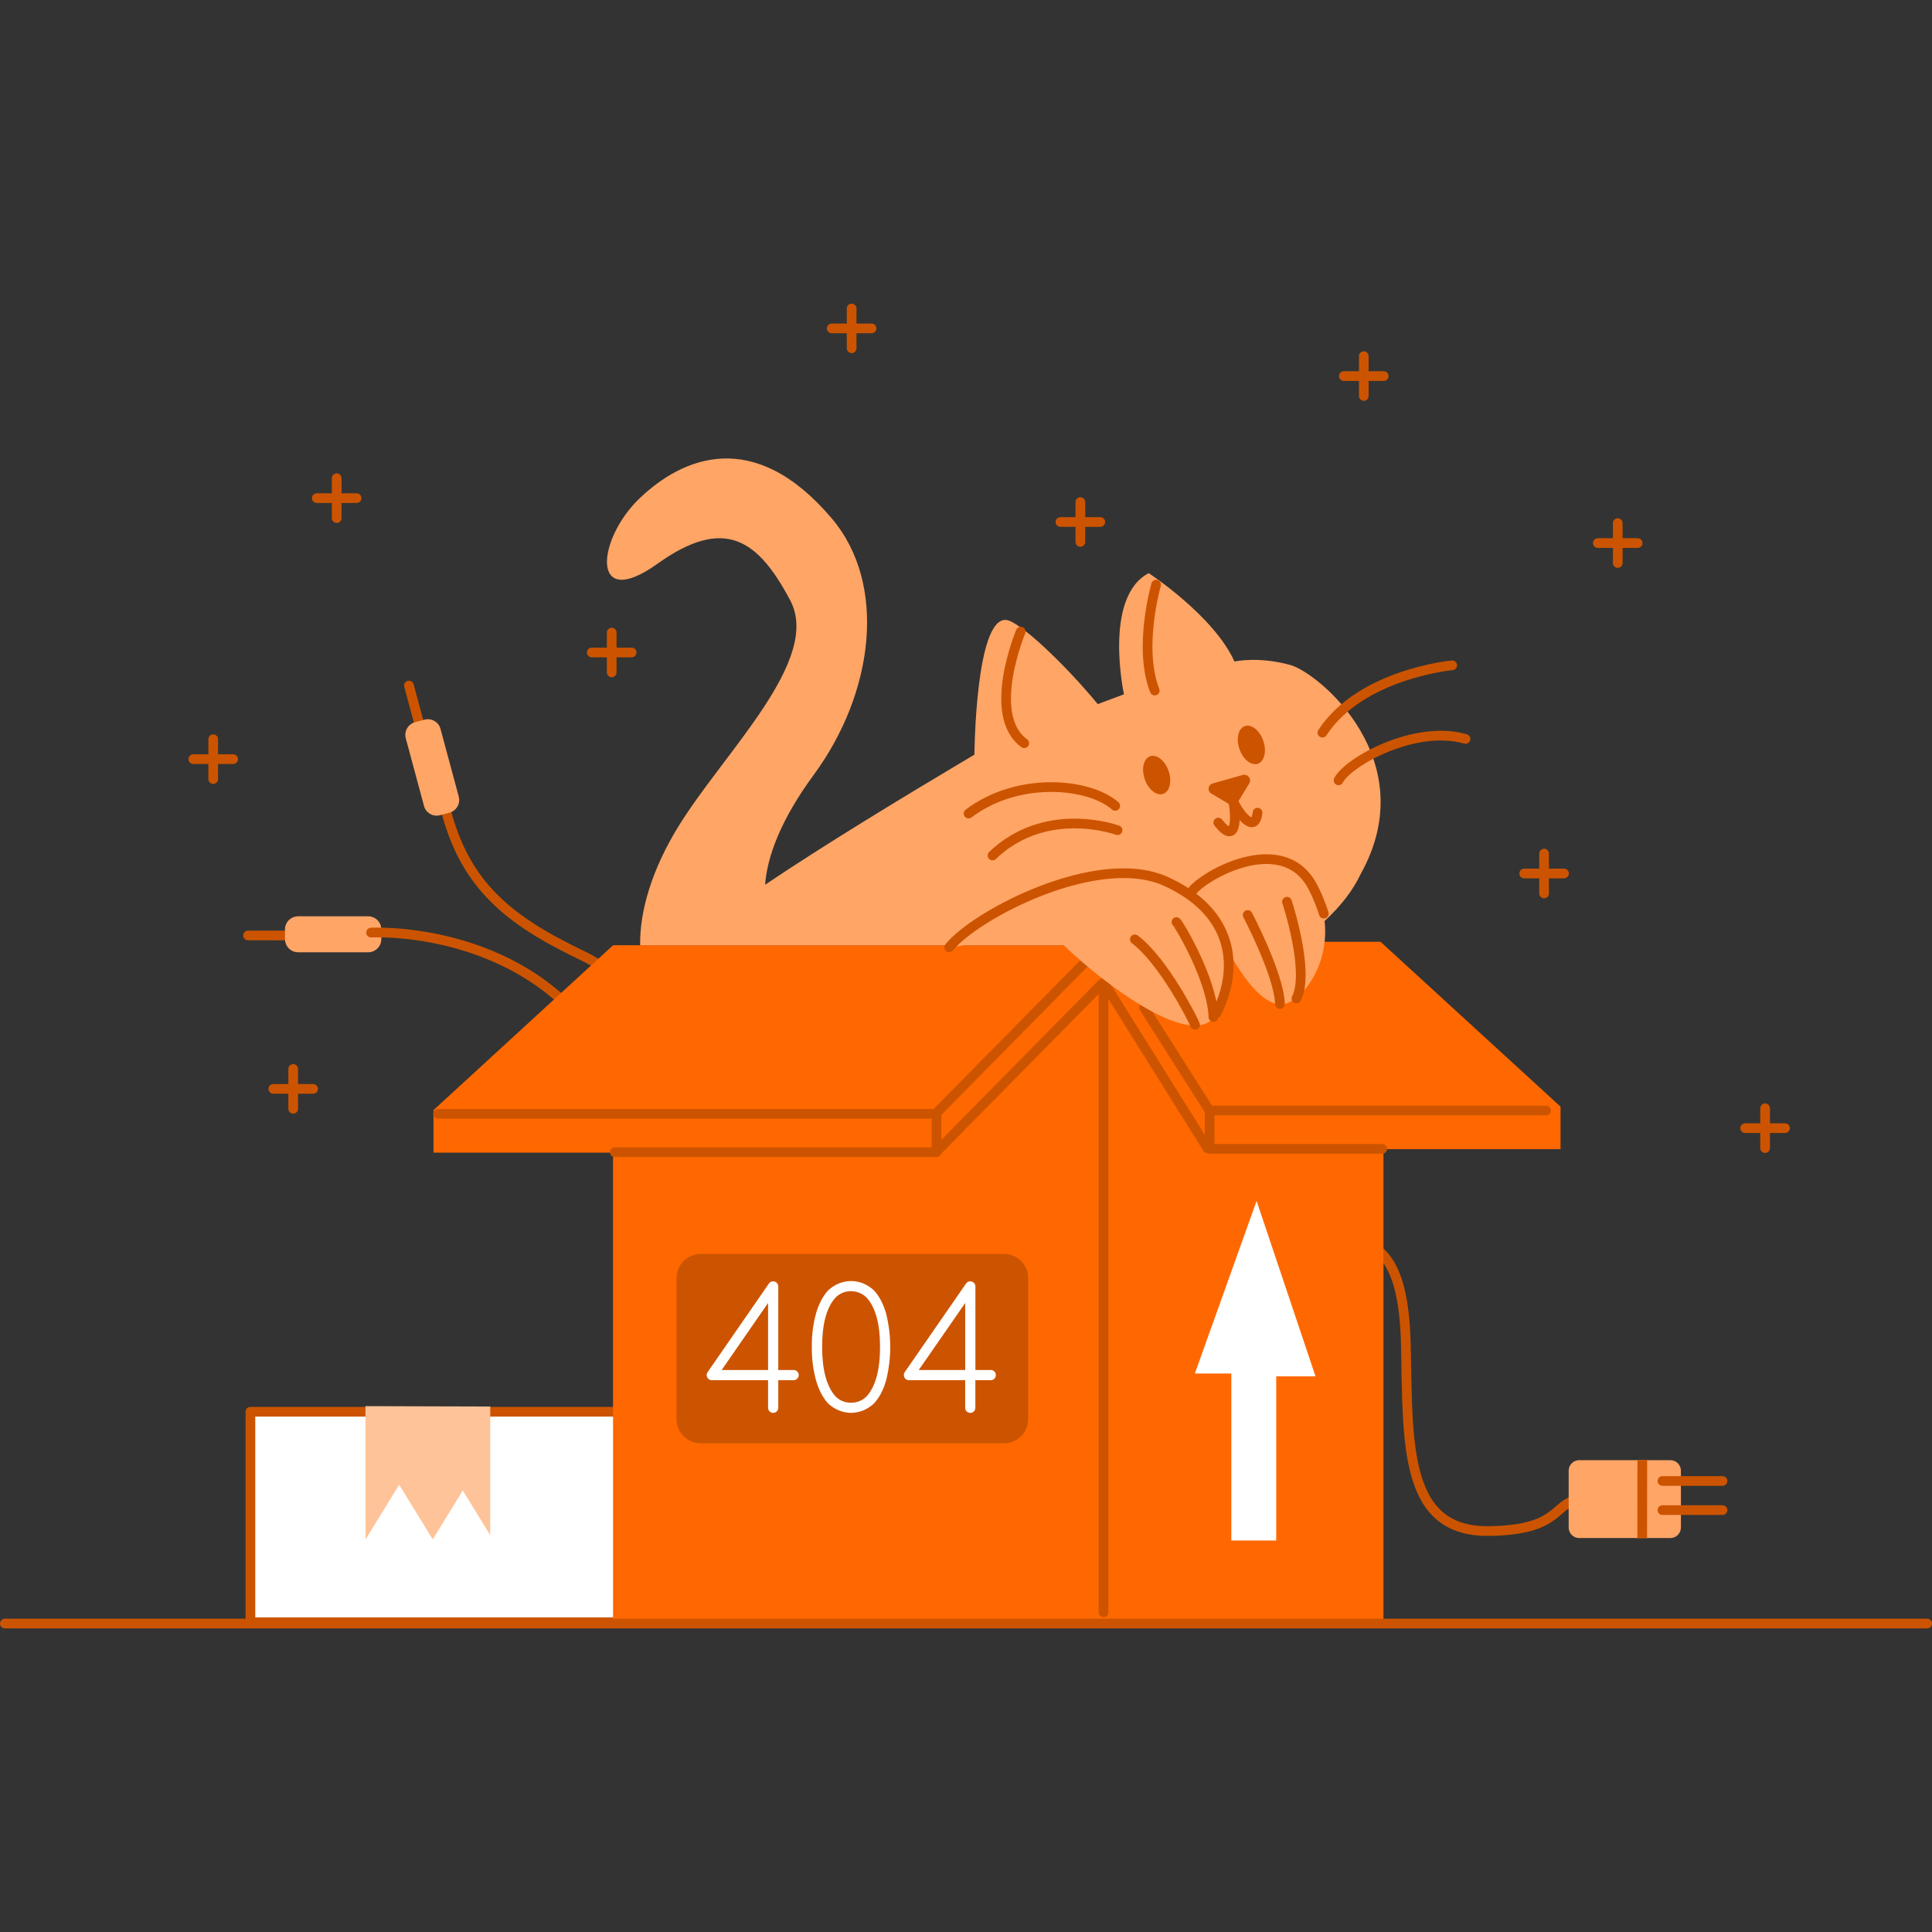 <svg width="360" height="360" viewBox="0 0 360 360" fill="none" xmlns="http://www.w3.org/2000/svg">
<rect x="0" y="0" width="360" height="360" fill="#333333" stroke="none"/>
<g clip-path="url(#clip0_1928_12651)">
<path d="M46.66 263.061H132.417V302.279H46.66V263.061Z" fill="white" stroke="#cc5400" stroke-width="1.808" stroke-linecap="round" stroke-linejoin="round"/>
<path d="M68.098 262.016L68.116 286.854L74.376 276.658L80.636 286.854L86.236 277.737L91.351 286.07V262.082L68.098 262.016Z" fill="#ffc399"/>
<path d="M78.337 135.682L76.2 127.746" stroke="#cc5400" stroke-width="1.808" stroke-linecap="round" stroke-linejoin="round"/>
<path d="M119.924 200.748C120.451 195.082 122.094 184.575 108.492 178.053C94.889 171.531 86.592 165.048 82.966 150.535" stroke="#cc5400" stroke-width="1.808" stroke-linecap="round" stroke-linejoin="round"/>
<path d="M85.479 148.43L82.089 135.831C81.737 134.524 80.393 133.75 79.086 134.102L77.343 134.571C76.036 134.922 75.261 136.267 75.613 137.574L79.003 150.173C79.355 151.48 80.699 152.254 82.006 151.902L83.749 151.433C85.056 151.082 85.831 149.737 85.479 148.43Z" fill="#ffa566"/>
<path d="M54.436 174.313L46.219 174.307" stroke="#cc5400" stroke-width="1.808" stroke-linecap="round" stroke-linejoin="round"/>
<path d="M68.601 170.738H55.554C54.2 170.738 53.103 171.835 53.103 173.189V174.994C53.103 176.347 54.2 177.444 55.554 177.444H68.601C69.955 177.444 71.052 176.347 71.052 174.994V173.189C71.052 171.835 69.955 170.738 68.601 170.738Z" fill="#ffa566"/>
<path d="M69.144 173.776C69.144 173.776 99.341 172.076 113.45 197.439" stroke="#cc5400" stroke-width="1.808" stroke-linecap="round" stroke-linejoin="round"/>
<path d="M247.717 230.643C255.821 230.643 261.581 232.535 261.967 250.773C262.353 269.011 261.545 285.497 277.459 285.286C292.164 285.09 288.897 279.141 295.693 279.403" stroke="#cc5400" stroke-width="1.808" stroke-linecap="round" stroke-linejoin="round"/>
<path d="M311.252 272.082H294.259C293.175 272.082 292.297 272.96 292.297 274.044V284.629C292.297 285.713 293.175 286.591 294.259 286.591H311.252C312.335 286.591 313.214 285.713 313.214 284.629V274.044C313.214 272.96 312.335 272.082 311.252 272.082Z" fill="#ffa566"/>
<path d="M306.022 272.061L306.001 286.615" stroke="#cc5400" stroke-width="1.808" stroke-linejoin="round"/>
<path d="M309.769 275.961H320.969M309.769 281.386H320.969" stroke="#cc5400" stroke-width="1.808" stroke-linecap="round" stroke-linejoin="round"/>
<path d="M254.122 66.363V73.79M257.835 70.076H250.411" stroke="#cc5400" stroke-width="1.808" stroke-linecap="round" stroke-linejoin="round"/>
<path d="M201.31 93.555V100.979M205.021 97.268H197.597M158.693 57.475V64.898M162.403 61.188H154.979M113.983 117.872V125.295M117.696 121.582H110.27M62.739 89.109V96.536M66.45 92.823H59.026M54.635 199.183V206.607M58.345 202.897H50.921M39.73 137.74V145.167M43.444 141.453H36.017M287.719 159.049V166.476M291.432 162.762H284.008M301.447 97.476V104.903M305.157 101.19H297.734M328.899 206.504V213.928M332.612 210.215H325.185" stroke="#cc5400" stroke-width="1.808" stroke-linecap="round" stroke-linejoin="round"/>
<path d="M290.784 206.212L257.244 175.49H205.03L205.542 176.129H114.245L80.775 206.851V214.781H114.23V303.283H257.784V214.127H290.784V206.212Z" fill="#ff6800"/>
<path d="M245.128 256.461H237.807V287.05H229.44V255.937H222.643L234.148 223.777L245.128 256.461Z" fill="white"/>
<path d="M205.623 183.318V300.451M205.361 183.282L174.727 214.353M201.964 179.529L174.468 207.418M114.55 214.694H174.513V207.556H81.619M257.569 214.067H225.401V206.929H288.071M205.711 183.107L225.003 213.973M213.176 187.754L225.449 207.068" stroke="#cc5400" stroke-width="1.808" stroke-linecap="round" stroke-linejoin="round"/>
<path d="M187.069 233.648H130.578C128.081 233.648 126.057 235.673 126.057 238.169V264.424C126.057 266.921 128.081 268.945 130.578 268.945H187.069C189.566 268.945 191.59 266.921 191.59 264.424V238.169C191.59 235.673 189.566 233.648 187.069 233.648Z" fill="#cc5400"/>
<path d="M132.637 257.178C132.511 257.18 132.387 257.157 132.271 257.109C132.155 257.062 132.05 256.992 131.962 256.903C131.871 256.816 131.801 256.711 131.753 256.595C131.706 256.479 131.684 256.354 131.687 256.228C131.684 256.031 131.743 255.838 131.856 255.677L143.288 239.148C143.374 239.022 143.491 238.921 143.628 238.854C143.765 238.786 143.917 238.756 144.069 238.765C144.194 238.764 144.318 238.787 144.434 238.834C144.55 238.881 144.655 238.951 144.744 239.04C144.832 239.128 144.902 239.234 144.949 239.349C144.996 239.465 145.02 239.59 145.018 239.715V255.279H147.881C148.006 255.279 148.13 255.304 148.245 255.351C148.36 255.399 148.465 255.469 148.553 255.557C148.641 255.645 148.711 255.75 148.759 255.865C148.806 255.98 148.831 256.104 148.831 256.228C148.831 256.353 148.806 256.476 148.759 256.592C148.711 256.707 148.641 256.812 148.553 256.9C148.465 256.988 148.36 257.058 148.245 257.105C148.13 257.153 148.006 257.178 147.881 257.178H145.018V262.32C145.018 262.571 144.918 262.813 144.74 262.991C144.562 263.169 144.321 263.269 144.069 263.269C143.817 263.269 143.575 263.169 143.397 262.991C143.219 262.813 143.119 262.571 143.119 262.32V257.178H132.637ZM143.119 255.279V242.789L134.472 255.279H143.119Z" fill="white"/>
<path d="M151.278 250.972C151.239 248.843 151.507 246.719 152.074 244.667C152.604 242.893 153.35 241.486 154.31 240.447C154.885 239.911 155.547 239.479 156.269 239.169C157.003 238.863 157.789 238.705 158.584 238.705C159.379 238.705 160.166 238.863 160.899 239.169C161.616 239.482 162.276 239.914 162.849 240.447C163.819 241.49 164.567 242.897 165.091 244.667C166.144 248.81 166.144 253.152 165.091 257.295C164.567 259.072 163.819 260.478 162.849 261.515C162.277 262.05 161.618 262.482 160.899 262.793C160.166 263.101 159.379 263.26 158.584 263.26C157.789 263.26 157.002 263.101 156.269 262.793C155.549 262.487 154.888 262.056 154.316 261.521C153.356 260.48 152.61 259.074 152.08 257.301C151.51 255.241 151.24 253.109 151.278 250.972ZM158.578 240.595C158.033 240.587 157.492 240.692 156.989 240.902C156.486 241.113 156.032 241.425 155.654 241.819C154.011 243.657 153.19 246.708 153.192 250.972C153.194 255.236 154.015 258.302 155.654 260.171C156.033 260.562 156.487 260.871 156.99 261.078C157.494 261.286 158.034 261.387 158.578 261.376C159.122 261.384 159.661 261.281 160.164 261.074C160.666 260.867 161.121 260.559 161.502 260.171C163.157 258.314 163.984 255.248 163.982 250.972C163.98 246.696 163.153 243.645 161.502 241.819C161.122 241.429 160.667 241.12 160.164 240.91C159.662 240.701 159.122 240.596 158.578 240.601V240.595Z" fill="white"/>
<path d="M169.368 257.178C169.243 257.179 169.119 257.155 169.004 257.108C168.888 257.061 168.783 256.991 168.695 256.902C168.607 256.814 168.537 256.709 168.49 256.593C168.443 256.477 168.42 256.353 168.422 256.228C168.419 256.032 168.477 255.839 168.588 255.677L180.023 239.148C180.108 239.022 180.225 238.92 180.362 238.853C180.499 238.786 180.651 238.756 180.803 238.765C180.928 238.762 181.052 238.785 181.168 238.832C181.284 238.879 181.388 238.95 181.475 239.04C181.565 239.127 181.636 239.233 181.684 239.349C181.731 239.465 181.755 239.589 181.753 239.715V255.279H184.613C184.738 255.277 184.863 255.3 184.979 255.348C185.095 255.396 185.2 255.467 185.288 255.556C185.464 255.736 185.562 255.978 185.562 256.23C185.562 256.482 185.464 256.723 185.288 256.904C185.2 256.992 185.094 257.062 184.978 257.109C184.862 257.157 184.738 257.18 184.613 257.178H181.744V262.32C181.746 262.445 181.722 262.57 181.675 262.686C181.627 262.802 181.556 262.907 181.466 262.995C181.287 263.17 181.045 263.269 180.794 263.269C180.543 263.269 180.302 263.17 180.122 262.995C180.032 262.907 179.961 262.802 179.914 262.686C179.866 262.57 179.843 262.445 179.845 262.32V257.178H169.368ZM179.854 255.279V242.789L171.195 255.279H179.854Z" fill="white"/>
<path d="M240.396 123.902C234.368 122.248 230.025 123.269 230.025 123.269C226.191 114.731 214.051 106.798 214.051 106.798C205.512 111.244 209.433 129.373 209.433 129.373L204.553 131.202C198.453 123.794 189.911 115.689 187.449 115.514C181.762 115.111 181.566 140.615 181.566 140.615C167.728 148.846 153.575 157.448 142.562 164.859C142.969 159.564 145.491 152.722 151.64 144.364C162.882 129.068 165.366 108.838 154.994 96.605C140.44 79.425 127.106 85.272 119.176 92.858C111.156 100.526 109.935 114.035 122.492 105.059C135.123 96.017 141.317 100.701 147.242 111.858C153.168 123.016 134.867 140.19 126.328 154.127C121.539 161.945 119.179 169.67 119.282 176.129H177.211C177.093 176.261 176.978 176.391 176.876 176.521L179.748 176.129H198.191C205.554 183.215 222.815 196.419 226.67 188.809C228.614 184.978 229.464 180.776 228.656 176.789C230.365 180.053 235.712 189.276 240.36 186.693C244.386 184.456 247.593 178.193 246.813 171.623C249.808 168.859 252.114 165.917 253.558 162.831C265.322 141.661 245.746 125.376 240.396 123.902Z" fill="#ffa566"/>
<path d="M246.409 136.519C253.6 125.536 270.596 123.969 270.596 123.969M249.417 145.407C251.117 142.007 263.667 134.949 273.079 137.694" stroke="#cc5400" stroke-width="1.808" stroke-linecap="round" stroke-linejoin="round"/>
<path d="M208.243 154.688C203.098 153.006 192.811 151.852 184.938 159.411M207.803 150.158C202.835 145.845 189.631 144.666 180.481 151.595" stroke="#cc5400" stroke-width="1.808" stroke-linecap="round" stroke-linejoin="round"/>
<path d="M190.198 117.693C190.198 117.693 183.66 133.249 190.852 138.49" stroke="#cc5400" stroke-width="1.808" stroke-linecap="round" stroke-linejoin="round"/>
<path d="M215.428 108.936C215.428 108.936 212.028 120.69 215.166 128.674" stroke="#cc5400" stroke-width="1.808" stroke-linecap="round" stroke-linejoin="round"/>
<path d="M216.733 147.931C217.961 147.509 218.416 145.596 217.75 143.658C217.084 141.72 215.549 140.491 214.321 140.914C213.093 141.336 212.638 143.249 213.304 145.186C213.97 147.124 215.505 148.353 216.733 147.931Z" fill="#cc5400"/>
<path d="M234.379 142.31C235.607 141.888 236.062 139.975 235.396 138.037C234.73 136.099 233.195 134.87 231.967 135.292C230.739 135.714 230.284 137.628 230.95 139.565C231.616 141.503 233.151 142.732 234.379 142.31Z" fill="#cc5400"/>
<path d="M232.795 145.946L230.624 149.521C230.465 149.769 230.215 149.946 229.927 150.013C229.64 150.08 229.337 150.032 229.084 149.879L225.724 147.875C225.544 147.774 225.4 147.621 225.308 147.437C225.217 147.252 225.183 147.045 225.211 146.841C225.239 146.637 225.327 146.446 225.465 146.293C225.603 146.14 225.783 146.032 225.983 145.982L231.514 144.412C232.469 144.138 233.283 145.123 232.795 145.946Z" fill="#cc5400"/>
<path d="M227.002 153.281C230.465 157.672 230.353 152.202 229.805 149.32C230.92 151.825 233.87 155.457 234.326 151.43" stroke="#cc5400" stroke-width="1.808" stroke-linecap="round" stroke-linejoin="round"/>
<path d="M222.683 190.966C222.333 190.008 216.866 179.133 211.461 175.037M219.219 171.812C219.479 171.9 225.85 182.361 226.103 189.505" stroke="#cc5400" stroke-width="1.808" stroke-linecap="round" stroke-linejoin="round"/>
<path d="M176.864 176.526C181.831 170.381 204.593 158.485 217.251 164.238C229.91 169.992 230.977 180.318 226.664 188.814" stroke="#cc5400" stroke-width="1.808" stroke-linecap="round" stroke-linejoin="round"/>
<path d="M232.487 170.498C232.487 170.498 238.37 181.674 238.5 187.099M239.808 168.023C239.808 168.023 244.121 181.029 241.574 186.062" stroke="#cc5400" stroke-width="1.808" stroke-linecap="round" stroke-linejoin="round"/>
<path d="M222.086 166.15C223.674 163.597 237.635 155.254 243.82 163.934C244.944 165.511 246.171 168.582 246.671 170.246" stroke="#cc5400" stroke-width="1.808" stroke-linecap="round" stroke-linejoin="round"/>
<path d="M0.904 302.523H359.096" stroke="#cc5400" stroke-width="1.808" stroke-linecap="round" stroke-linejoin="round"/>
</g>
<defs>
<clipPath id="clip0_1928_12651">
<rect width="360" height="360" fill="white"/>
</clipPath>
</defs>
</svg>